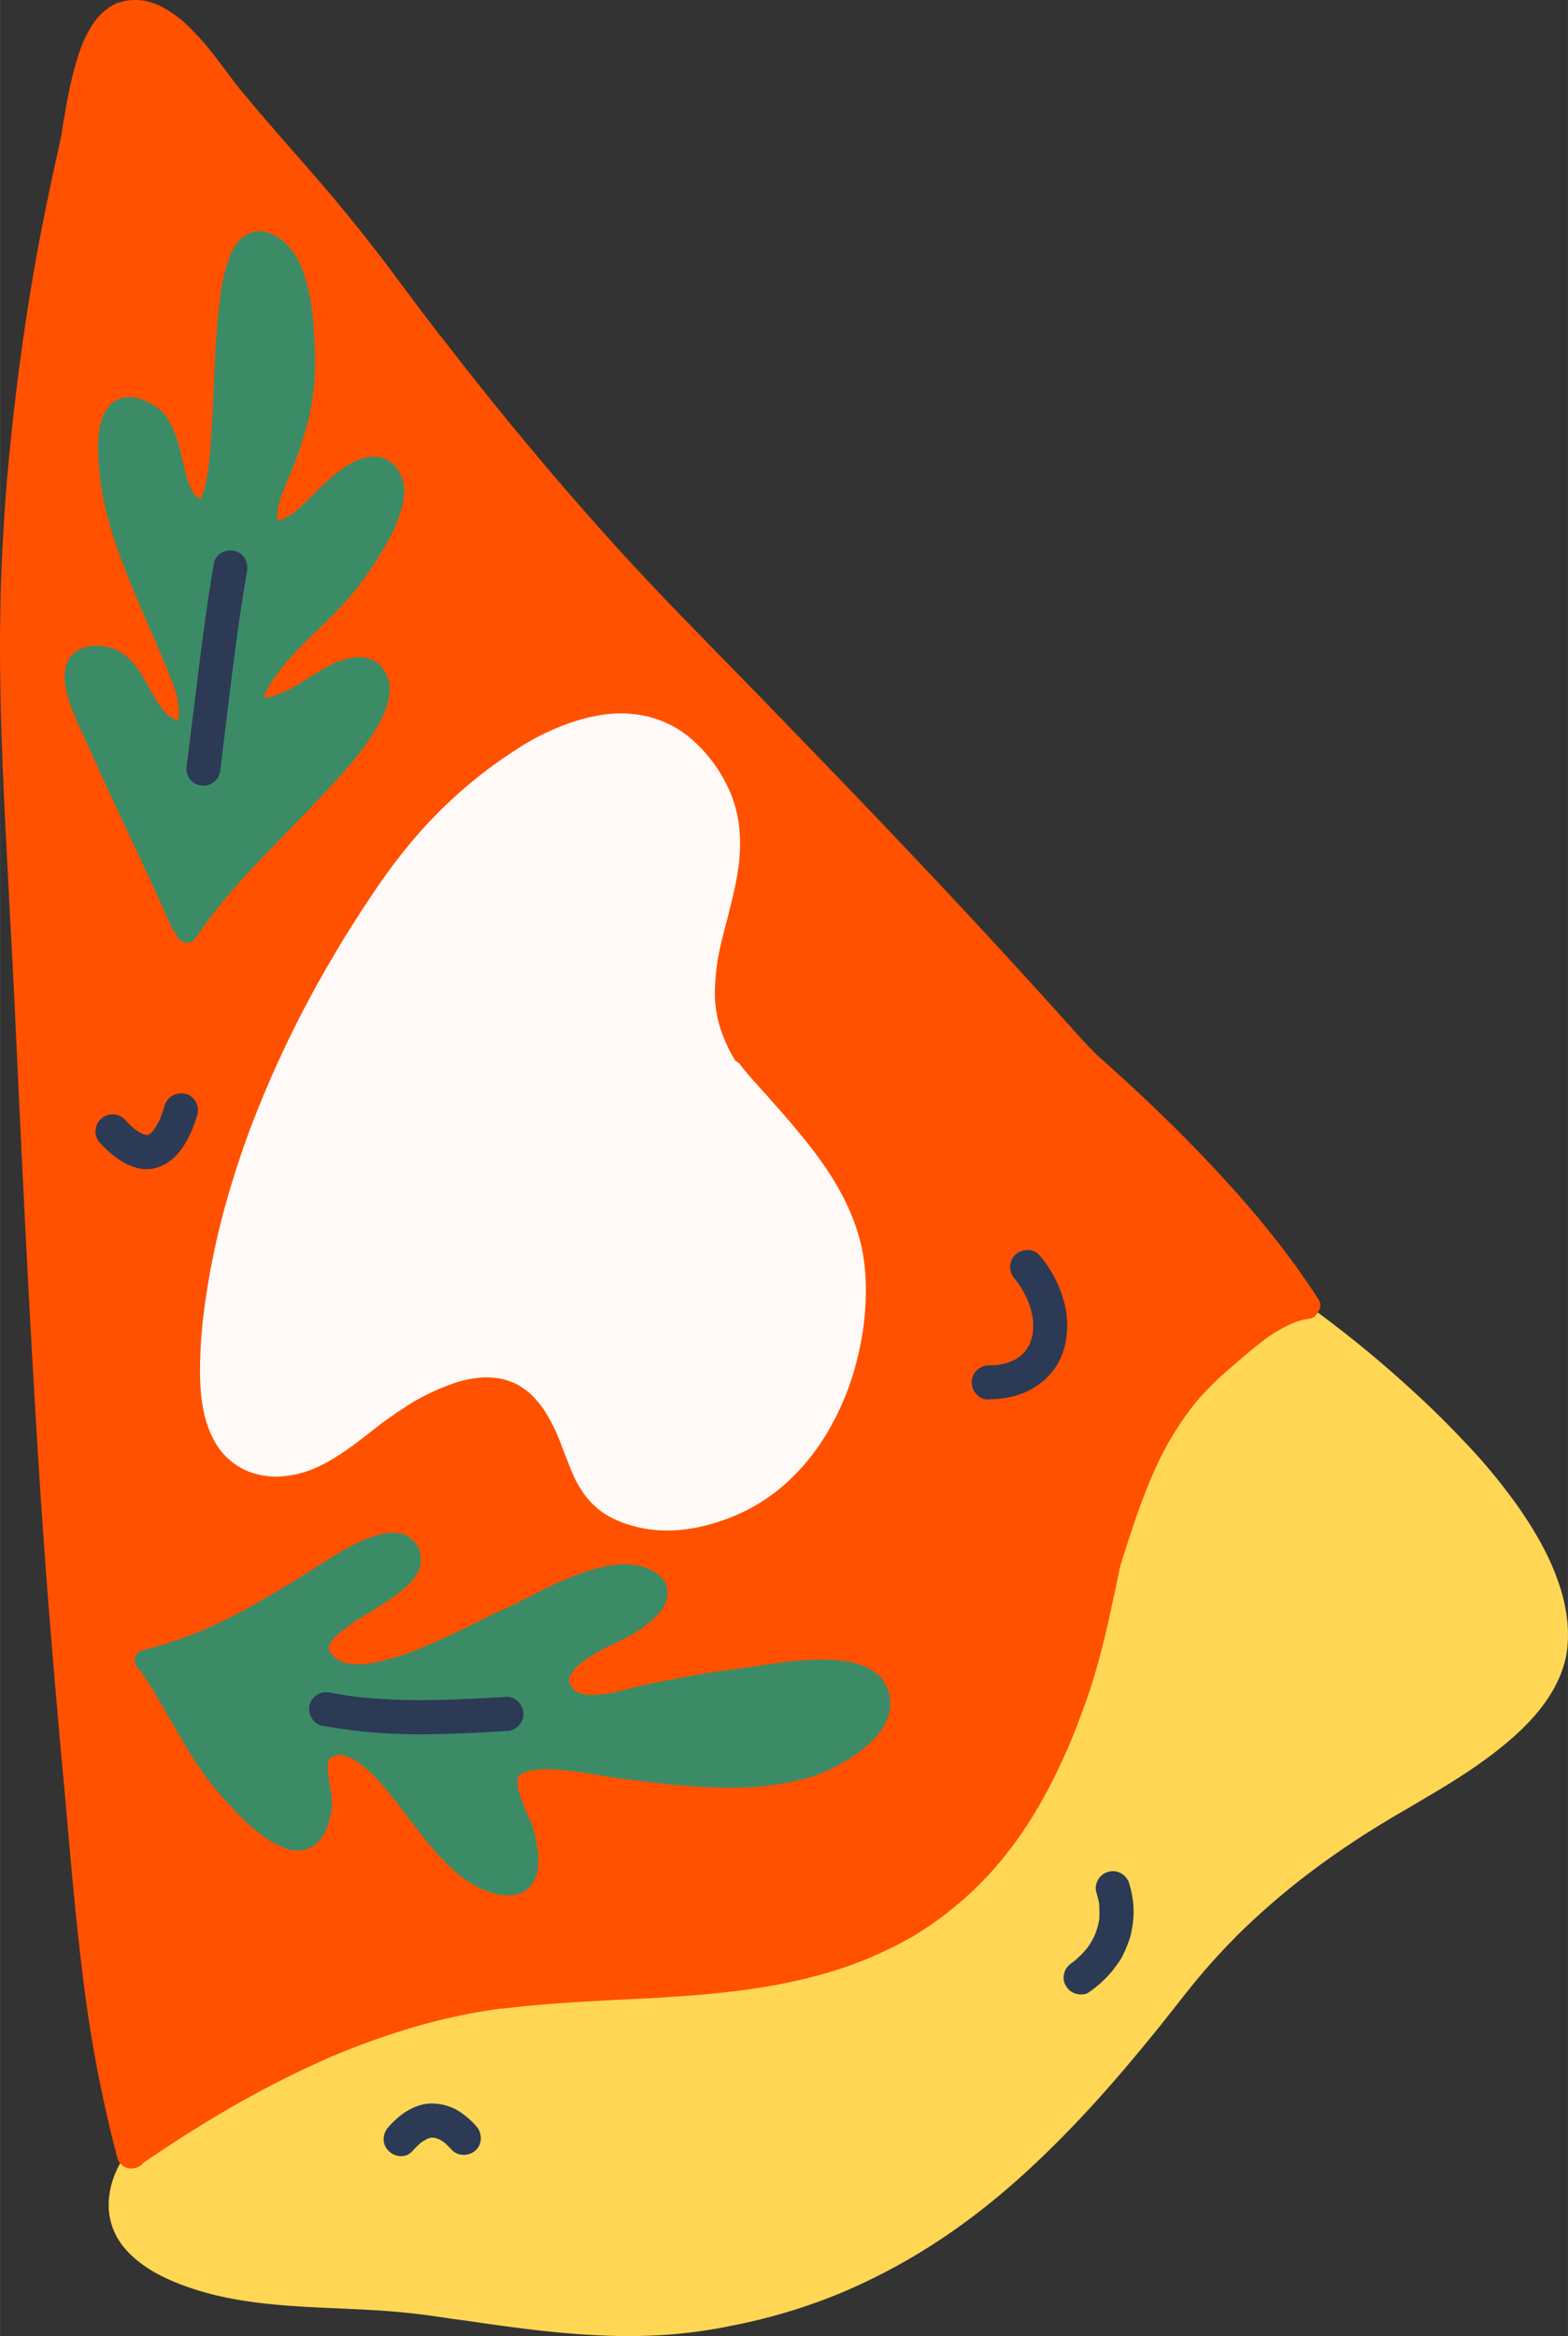 <svg xmlns="http://www.w3.org/2000/svg" width="725.2" height="1080" viewBox="-0.005 0 725.181 1080.014" style=""><rect x="-0.005" y="0" width="725.181" height="1080.014" fill="#333333" stroke="none"/><g><g data-name="Layer 2"><path d="M723.5 769c.4-1.4.7-2.8 1-4.3a60.6 60.6 0 0 0 .2-16.6 77.2 77.2 0 0 0-4.1-17c-3.6-10.5-9.3-21.2-17.9-33.7a264.3 264.3 0 0 0-27-32.5c-9.8-10.4-20.5-20.5-32.5-31s-23.3-19.4-36-28.8c-10.7-7.9-20.5-14.7-30-20.6a7.3 7.3 0 0 0-5-1.4 7 7 0 0 0-4.7 2.6l-.5.7a149.5 149.5 0 0 0-38.7 27.2 197.1 197.1 0 0 0-29.7 37.5c-14.8 24.3-26.4 52.1-37.6 90.4-1.3 4.4-2.6 8.8-3.8 13.3-1.9 6.8-3.7 13.7-5.5 20.5L449 786c-1.4 5.8-2.8 11.8-4.5 17.7l-.7 2.7a141.9 141.9 0 0 1-12.7 29.6 115.5 115.5 0 0 1-17 21.7 125.8 125.8 0 0 1-24.5 18.2c-12.6 6.9-26.9 12.3-43.9 16.7-28.8 7-58.9 9.7-88 12.3-21.8 1.9-44.3 3.9-66.2 7.7-4.7.9-9.7 1.8-14.6 3.1s-7.7 2.5-10.6 3.6a241.7 241.7 0 0 0-26.4 12.1c-23.1 11.9-42 24.4-57.9 38a134.4 134.4 0 0 0-21.5 22.7c-4.4 6.3-7.4 12.1-9 17.9a43.4 43.4 0 0 0-1.1 6.1 30.9 30.9 0 0 0 7.5 23.6c8.5 9.8 21.2 15 30 18 20.2 6.9 41.6 8.3 63.5 9.3l4.6.2c8.9.4 18.2.8 27.4 1.6s17.6 2 26.1 3.3l5.3.7c20.6 3 41.8 6 62.8 6.9a262.7 262.7 0 0 0 32.2-.4 229.9 229.9 0 0 0 28.7-4.1 263.3 263.3 0 0 0 49.4-14.7 277.4 277.4 0 0 0 43.3-22.7c24.2-15.5 47.3-35.5 72.7-63 10.2-11.1 20.6-23.3 32.8-38.4l7.2-9.1c3.3-4.2 6.6-8.4 10-12.5 6.1-7.3 12.9-14.7 20.2-21.9a342.7 342.7 0 0 1 43.6-35.8c7.6-5.3 15.4-10.4 23.3-15.1 3.7-2.3 7.6-4.5 11.4-6.7l7.2-4.3c13.7-8 28-17 40.4-28s20.3-22.4 23.5-34zM134.6 949.9l1.5-.9 1.2-.6-2.7 1.5z" fill="#ffd754"></path><path d="M584.7 596.8a1.9 1.9 0 0 0 .2-.7 26.6 26.6 0 0 0 .1-10.2c-1.1-7-4.4-13.4-7.5-18.8-4-7.1-8.8-13.5-14.8-20.9-11.7-14.7-24.8-28-37.2-40.4l-8-7.9c-2.7-2.6-5.4-5.2-8-7.9-5.3-5.2-10.4-10.9-15.3-16.3-45.4-50.7-92.3-99.6-128.2-136.6q-16.2-16.8-32.6-33.5l-6.6-6.8c-8.3-8.5-17-17.4-25.3-26.2-19.8-21-39.6-43.4-60.3-68.4-12.4-14.9-25-30.7-37.6-47.1l.4.7c-7.2-9.4-14.5-19.1-22.3-29.6s-16.3-21.2-24.4-31-14.4-16.8-21.5-25l-3.1-3.5-12.9-14.9-1.3-1.6c-3.1-3.6-6.3-7.4-9.4-11.3l-4-5.3c-5.1-6.9-10.5-14-16.7-20.2A54 54 0 0 0 74.7 3.1 28.9 28.9 0 0 0 67.1.4a27 27 0 0 0-9.8.1 4.8 4.8 0 0 0-1.4.5 4.5 4.5 0 0 0-1.9.5c-6.8 3-11.9 9.1-16 19.1a97.6 97.6 0 0 0-3.2 9.6c-.4 1.4-.7 2.8-1.1 4.2-1.3 5.1-2.3 10.2-3.2 15.1-.4 2.5-.9 5.1-1.3 7.6l-.8 5c-.8 4.4-1.8 8.8-2.8 13.1l-.3 1.5c-3.2 14.3-6.2 29.4-9 44.9-5.1 28.8-9.1 58.4-12.2 90.5C1.3 241.2-.1 271.5 0 302s1.5 62.1 2.9 88.3l1.3 25.4c1.2 21.7 2.3 43.3 3.3 65 2.9 62.6 5.9 124 9.7 186.2 1.9 30.8 3.9 59.4 6.2 87.4 1.5 18.7 3.2 37.7 4.8 56.1.9 9.5 1.8 18.9 2.6 28.4 2.3 26.3 4.7 53.5 8.2 80.5a616.8 616.8 0 0 0 15.4 78.9 6.8 6.8 0 0 0 9 3.8 6.3 6.3 0 0 0 2.8-2l.6-.4c30.6-21 59.3-37.1 87.7-49.3A345.2 345.2 0 0 1 192 937a270.7 270.7 0 0 1 39.7-8.4h1c17.8-2.2 36.4-3.2 54.3-4.1 34.4-1.7 69.8-3.6 103.1-14.8a186 186 0 0 0 31.8-14.3 158 158 0 0 0 26.1-19.5c14.5-13.1 27.4-30.4 38.2-51.5a283.2 283.2 0 0 0 14.4-33.3c2.7-7.1 5.1-14.6 7.4-22.9 1.8-6.7 3.7-14.1 5.5-22.6s3.5-16.1 5.1-24.2 3.1-15.4 4.8-23c1.3-5.8 3.1-13.5 5.2-21.2a205.9 205.9 0 0 1 7.7-23 130.9 130.9 0 0 1 13.8-24.4 51.3 51.3 0 0 1 8.2-7.4l-.3.2 5.6-4 5.2-3.9a75.3 75.3 0 0 0 11.2-9.6 21.1 21.1 0 0 0 4.7-8.3z" fill="#ff5100"></path><path d="M597.3 596.2c-9.2-12.7-19.1-24.8-29.3-36.6s-20.1-22.3-30-33.7c-19.1-21.9-37.2-45-59.2-64.2-4.2-3.7-8.6-7.2-13.2-10.6a5.6 5.6 0 0 0-3.5-1.3 4.8 4.8 0 0 0-4.8 5.1 4.5 4.5 0 0 0 1.5 3.4c22.6 16.4 40.9 37.8 58.9 58.9l13.6 15.9c4.5 5.2 9.2 10.4 13.9 15.5 10 11 19.8 22.2 29.1 33.7 0-.1-.1-.1-.1-.2l.3.4.5.6-.2-.2c4.8 6 9.5 12.1 14 18.4a5.3 5.3 0 0 0 3.1 2.2 4.9 4.9 0 0 0 5.9-3.6 4 4 0 0 0-.5-3.7zm-22.8-13.7c-.1-.1-.1-.2-.2-.2l.5.6-.3-.4z" fill="#ff5100"></path><path d="M609.9 600.9c-15.1-23.6-33.4-45.1-52.6-65.3s-40-39.3-61.2-57.7l-5.4-4.7a4.9 4.9 0 0 0-6.9.2 4.8 4.8 0 0 0 .2 6.9c33.7 29.1 66.5 59.7 94.7 94.3a369.3 369.3 0 0 1 22.8 31.4 5 5 0 0 0 9-1.3 4.6 4.6 0 0 0-.6-3.8zm-31.3-26.4c0-.1-.1-.2-.2-.3s.2.2.2.3z" fill="#ff5100"></path><path d="M609.7 603.8a4.9 4.9 0 0 0-2.1-3.1 5.1 5.1 0 0 0-3.8-.7c-5.7.6-11.1 3-16.1 5.8a108.3 108.3 0 0 0-15.3 10.8c-4.3 3.5-8.5 7.3-12.8 11a122.9 122.9 0 0 0-15 15.6c-17.4 21.2-26.2 47.6-34.4 73.3-3.1 9.6-6.1 19.2-9.5 28.6a4.9 4.9 0 1 0 9.4 3.1c8.5-23.9 14.6-48.9 25.5-72a139.4 139.4 0 0 1 18.7-29.4q3.9-4.3 8.1-8.4c2.6-2.6 5.5-4.9 8.3-7.4 5.2-4.5 10.4-9 16-13a63.3 63.3 0 0 1 12.5-6.8 31.1 31.1 0 0 1 6.7-1.6 4.5 4.5 0 0 0 3.1-2.1 4.2 4.2 0 0 0 .6-1.4 4.5 4.5 0 0 0 .1-2.3z" fill="#ff5100"></path><path d="M602.8 598.3a4.8 4.8 0 0 0-3.3-4.9c-5.9-1.8-11.9.5-16.8 3.6a64.4 64.4 0 0 0-9.7 7.5 5.1 5.1 0 0 0-1.6.9 178.5 178.5 0 0 0-20.7 21 5 5 0 0 0-6.3 1.7c-13.1 19.8-23.9 40.9-36 61.2a4.9 4.9 0 0 0 8.3 5.3c4.7-7.8 9.2-15.8 13.7-23.8a4.8 4.8 0 0 0 4.9-2.2c3.1-5.5 6.1-11 8.9-16.7l1.2-1.9h.1a5.8 5.8 0 0 0 3.1-2.2l1.3-1.6 9.7-11.7 5.6-6.6 2.4-2.9a15.1 15.1 0 0 0 1.7-2l3.2-3.7 2.5-3 .7-.8a82.6 82.6 0 0 1 10.5-9.1l1.4-.9a3.4 3.4 0 0 0 2.4.7 31.9 31.9 0 0 0 6.9-1 4.5 4.5 0 0 0 3.5-2.9 6.1 6.1 0 0 0 1.7-1.5l.6-1.4a3.7 3.7 0 0 0 .1-1.1zm-37.5 28.6c-.1.2-.1.3-.2.4l.2-.3zm-27.5 15.8l-.3.5.3-.5z" fill="#ff5100"></path><path d="M590.9 598.5l-.8-.7a4.6 4.6 0 0 0-1.6-1.8 5 5 0 0 0-6.8 1.5c-1.5 2.3-2.8 4.6-4.4 6.9a5.1 5.1 0 0 0 .5 6 5.7 5.7 0 0 0 1.8 1.2 4.8 4.8 0 0 0 5.8.8 19.5 19.5 0 0 0 2.5-1.8 13.7 13.7 0 0 0 1.7-1.7 4.9 4.9 0 0 0 1.6-4.2c.1-.1.1-.2.2-.2a3.8 3.8 0 0 0 .6-1.3 5 5 0 0 0-1.1-4.7z" fill="#ff5100"></path><path d="M395.6 631.6c.4-1.4.8-2.9 1.1-4.3a128.6 128.6 0 0 0 3.7-33.9 90.5 90.5 0 0 0-2.1-17.7 94.8 94.8 0 0 0-5.9-17.2c-6.2-13.9-15.6-26.1-23.1-35.1-4.2-5.2-8.8-10.3-13.2-15.3l-.4-.5-3.1-3.4c-3.5-3.9-7.2-7.9-10.4-12.2a4.8 4.8 0 0 0-2-1.4 72.1 72.1 0 0 1-7.1-15.3 56.7 56.7 0 0 1-2.5-15 104.4 104.4 0 0 1 2.8-23.8c.9-3.8 1.9-7.6 2.9-11.4 1.9-7.4 3.8-15 5-22.7a76.7 76.7 0 0 0 .8-17.3 57.7 57.7 0 0 0-3.9-17.6 68.1 68.1 0 0 0-20.3-27.4 48.8 48.8 0 0 0-25.3-10c-8.2-.9-17.2.3-27.5 3.6a114.7 114.7 0 0 0-26.3 12.8 214 214 0 0 0-45.6 39.3 256.1 256.1 0 0 0-17.6 22.7c-7.5 10.9-15 22.5-22 34.5a512.9 512.9 0 0 0-37.2 77c-4.7 12.4-8.7 24.8-12.1 36.9a351.5 351.5 0 0 0-9.3 44.4 217.9 217.9 0 0 0-2.5 34.7c.2 8.7 1.1 19.9 6.3 29.6a32.4 32.4 0 0 0 6.3 8.4 31.6 31.6 0 0 0 10.3 6.5 36.6 36.6 0 0 0 12.6 2.2 49.3 49.3 0 0 0 14.3-2.6 63.3 63.3 0 0 0 11.6-5.6 133.3 133.3 0 0 0 11.8-8.1l4.7-3.6 5.6-4.4c3.7-2.7 7.5-5.4 11.2-7.7l.3-.3a105.3 105.3 0 0 1 23.9-11.4 53 53 0 0 1 12.6-2.2 38.9 38.9 0 0 1 8.5.8 37.7 37.7 0 0 1 6.4 2.3 36.3 36.3 0 0 1 6.6 4.7 44.8 44.8 0 0 1 7.1 8.8 87.1 87.1 0 0 1 7.6 16.3l1.1 2.8c1.5 3.8 3 7.8 4.8 11.6a61.2 61.2 0 0 0 4 6.6 37.8 37.8 0 0 0 5.7 6.2c3.8 3.5 9.2 6.3 16 8.3a56.6 56.6 0 0 0 9.8 2 64.7 64.7 0 0 0 10.7.3 79.9 79.9 0 0 0 19.8-3.9 85 85 0 0 0 30.9-17.4 100.3 100.3 0 0 0 21.1-26.5 123.8 123.8 0 0 0 11.5-28.1z" fill="#fff9f7"></path><path d="M411 792.6a17.8 17.8 0 0 0-.9-12.7 16.6 16.6 0 0 0-3.8-5.4 24.2 24.2 0 0 0-5.3-3.6 39.8 39.8 0 0 0-12.8-3.2 91.3 91.3 0 0 0-15-.2c-7.4.4-14.8 1.5-22 2.6l-2.9.4-7 1-7.5 1c-5.9.8-12.2 1.9-19.5 3.3-5.1.9-11.9 2.2-18.7 3.8l-5.3 1.3-6.4 1.6a54.6 54.6 0 0 1-11.2 1.1 23.7 23.7 0 0 1-4.1-.6l-2.2-1a7.4 7.4 0 0 1-1.3-1.2 5.7 5.7 0 0 1-1.2-1.8 6.9 6.9 0 0 1-.5-1.3 4.9 4.9 0 0 1-.1-1.2 5 5 0 0 1 .2-1.2l.9-1.8a19.9 19.9 0 0 1 3.1-3.6 71.8 71.8 0 0 1 13.4-8.5l4-1.9 6.7-3.4a60.4 60.4 0 0 0 10.6-7.7c2.2-2 5.1-5.2 6.1-8.9a10.5 10.5 0 0 0 .4-1.7 12.9 12.9 0 0 0-.3-3.9 13.6 13.6 0 0 0-1.1-2.8 10.7 10.7 0 0 0-2.2-2.5 15.1 15.1 0 0 0-3.8-2.6c-3.8-2.1-8.7-3-14.6-2.7a63 63 0 0 0-15.7 3.3c-9.5 3.1-18.6 7.7-27.4 12.2l-2.7 1.4-.8.3h.4l-.4.2-7 3.3-1.2.5-4.4 2-8.2 4.1-7.1 3.5c-7.2 3.4-13.2 6.1-18.9 8.4a116.5 116.5 0 0 1-18.8 5.9 45.7 45.7 0 0 1-10.5 1 24.8 24.8 0 0 1-5.1-.8 14.7 14.7 0 0 1-2.8-1.4 12.1 12.1 0 0 1-2.4-2.1 10.9 10.9 0 0 1-1.3-1.7l-.3-.9a2.2 2.2 0 0 0-.1-.8c.1-.3.1-.5.2-.8a8.9 8.9 0 0 1 .8-1.7 19.4 19.4 0 0 1 3.4-3.7 107.2 107.2 0 0 1 14.3-9.9l2.3-1.4c6-3.8 11.9-7.5 16.7-12.4a20.9 20.9 0 0 0 2.3-2.9l.3-.4 1.1-1.9c.4-.8.6-1.6.9-2.3v-.4a13 13 0 0 0-1.3-9.3 12 12 0 0 0-9.5-5.9c-4.7-.4-9.4 1.1-12.5 2.2a93.3 93.3 0 0 0-14.5 7.2c-3.1 1.8-6.1 3.7-9.1 5.6l-1.8 1.2c-6 3.9-12 7.5-19.1 11.7s-14.7 8.5-21.4 11.8A181.8 181.8 0 0 1 65.7 763a5 5 0 0 0-2.9 2.6l-.3.8a5.1 5.1 0 0 0 .1 3 4.5 4.5 0 0 0 1.9 2.4c5.3 7.6 10 15.8 14.5 23.7l6.5 11.1a167.1 167.1 0 0 0 11.6 17.3c2.9 3.8 6.1 7.3 9.1 10.6 4.7 5.1 10.3 10.9 17 15.4a35.7 35.7 0 0 0 10.6 5.2 18.7 18.7 0 0 0 4.9.4 13.6 13.6 0 0 0 5.7-1.8c2.6-1.4 4.5-4.2 5.6-6.1a19.2 19.2 0 0 0 1.7-4l.6-2 .9-3.9c.7-4.2 0-8.4-.7-12.4a55.1 55.1 0 0 1-1-9 15.5 15.5 0 0 1 .4-2.1 3.6 3.6 0 0 1 .4-.9l.5-.6.9-.6 1.7-.6 2-.2a14 14 0 0 1 2.8.6 28.2 28.2 0 0 1 4.6 2.3 60.6 60.6 0 0 1 11.3 10.3l-.3-.5c4.6 5.3 8.9 10.9 13 16.4l6.8 8.7a139.6 139.6 0 0 0 13 14.4 53.4 53.4 0 0 0 14.8 10.1c4.3 1.9 10.7 3.8 16.6 1.9a11.2 11.2 0 0 0 5.5-3.8 12.5 12.5 0 0 0 2.7-5.4l.3-1.1a24.2 24.2 0 0 0 .4-6.6 40.6 40.6 0 0 0-.9-7 55.8 55.8 0 0 0-1.6-6.8c-.7-2-1.6-4-2.4-5.9l-.5-1.2a74.5 74.5 0 0 1-3.9-10.8 18.4 18.4 0 0 1-.3-3.3 7.7 7.7 0 0 1 .2-1.5l.4-.9.6-.7 1.3-.8a21.2 21.2 0 0 1 3.3-1.1 52.9 52.9 0 0 1 10.9-.6 194.5 194.5 0 0 1 21.5 2.8l4.3.7c3.7.6 7.5 1.1 11.3 1.5l3.9.5c7.6.9 13.9 1.6 19.7 2 16 1.4 28.8 1.3 40.4-.2a112.3 112.3 0 0 0 19.3-4.2 69 69 0 0 0 12.1-5.5 69.7 69.7 0 0 0 13.1-9.1c4.3-3.9 7.2-7.8 8.8-12a13.9 13.9 0 0 0 .6-1.9z" fill="#3c8b67"></path><path d="M179.2 325.3c.3-1 .5-2.1.7-3.1a16.7 16.7 0 0 0-3-13.3c-2.9-4-8.2-5.8-14.1-4.8s-10.1 3.4-14.6 5.9l-6.5 4-5.6 3.5a56 56 0 0 1-11.1 4.7l-3.2.5a35.9 35.9 0 0 1 2.6-5.5c4.3-7.3 10.1-13.6 15.2-18.8l.4-.4 6.2-6.1c7.2-6.9 14.6-14.1 20.6-22.3a170.9 170.9 0 0 0 13.7-21.5 60.9 60.9 0 0 0 5.1-12.8l.3-.8a41.5 41.5 0 0 0 1-5.8 21.9 21.9 0 0 0-.8-7.2 14.8 14.8 0 0 0-8.1-9.4c-4.2-1.9-9-.8-12.3.5a40.3 40.3 0 0 0-9.3 5.6 94.4 94.4 0 0 0-8.7 7.6l-3.9 3.9-3.4 3.3a30.7 30.7 0 0 1-2.6 2.5 41.5 41.5 0 0 1-4.9 3.5 23 23 0 0 1-3.7 1.6h-.8a18 18 0 0 1-.2-2.2 28.4 28.4 0 0 1 1.1-6.6 56.7 56.7 0 0 1 2.7-7.3c1.5-3.6 3.1-7.3 4.5-11s3.5-10 4.9-14.9c.6-2.2 1.2-4.4 1.7-6.6a112.6 112.6 0 0 0 2.6-22.6c.1-4.5-.1-9.2-.4-14.4-.5-8.9-1.6-20.5-5.8-31.2a33.2 33.2 0 0 0-8.2-12.1 16.6 16.6 0 0 0-3.1-2.1 19.4 19.4 0 0 0-3.5-1.8 12.9 12.9 0 0 0-6.6-.7 11.8 11.8 0 0 0-5.9 2.7c-2.9 2.4-5.1 5.9-6.8 11.2-.4 1.1-.7 2.1-1 3.2a95.5 95.5 0 0 0-2.6 13.5c-1 7.2-1.5 14.4-1.9 20-.5 7.5-.8 15-1.1 22.5-.3 5.4-.5 10.7-.8 16s-.7 12.1-1.3 17a84.8 84.8 0 0 1-2 12.3A22.8 22.8 0 0 1 93 230a4.3 4.3 0 0 1-.4.7l-.7-.3-1.2-1a15.6 15.6 0 0 1-1.6-2 37 37 0 0 1-3.2-8.7c-.5-1.7-.9-3.3-1.3-5-1.6-6.9-3.2-14.1-7.2-20.2-2.1-3.4-5.5-6.1-10.2-8.2a25.7 25.7 0 0 0-5.4-1.6 15.6 15.6 0 0 0-6 .5 11.1 11.1 0 0 0-3.8 2.1 12.8 12.8 0 0 0-3.5 4.4 22.4 22.4 0 0 0-1.8 4.4 29.4 29.4 0 0 0-.9 4.8 58.3 58.3 0 0 0-.3 11.7c.1 3.4.5 7.1 1 11.3s1.5 9.1 2.6 13.5a210.3 210.3 0 0 0 8.9 27.2c3.3 8.6 7 17.2 10.6 25.4l2.3 5.3c2.2 5.1 4.4 10.2 6.5 15.4l.5 1.3a101.8 101.8 0 0 1 3.6 9.7 37.4 37.4 0 0 1 1.2 9.1 14.3 14.3 0 0 1-.3 2.9v.5l-2.2-.9a24.2 24.2 0 0 1-3.6-2.7 37.1 37.1 0 0 1-4.9-6.9l-.2-.2-2-3.5c-4-7.4-8.1-15.1-16.1-18.7a20.2 20.2 0 0 0-7.5-1.7 20.4 20.4 0 0 0-8 1.1 12.9 12.9 0 0 0-5.2 3.7 13.1 13.1 0 0 0-2.2 4.6l-.3 1.4a19.8 19.8 0 0 0-.2 5.9 42.2 42.2 0 0 0 1.4 6.9 91.7 91.7 0 0 0 4.5 12l2.5 5.5 2.5 5.5 9.9 21.7 8.8 18.9c6.7 14.2 13.6 28.9 20 43.5a5.1 5.1 0 0 0 1.9 2.2 4.7 4.7 0 0 0 1.9 3.2 4.9 4.9 0 0 0 3.9 1 4.2 4.2 0 0 0 3-1.9c12.1-18 27.4-33.7 42.2-48.9 5.7-5.8 11.5-11.8 17.1-17.8s11.6-12.5 17-19.4a118.3 118.3 0 0 0 8.5-12.8 41.4 41.4 0 0 0 4.1-9.6z" fill="#3c8b67"></path><path d="M492.1 601.9a54.9 54.9 0 0 0-11.3-21.5c-2.7-3.3-8.2-3.2-11.1-.4a7.3 7.3 0 0 0-2.5 5.5 8.1 8.1 0 0 0 2.1 5.7l1.8 2.3a52.7 52.7 0 0 1 4.8 9.1 43.3 43.3 0 0 1 1.9 7.9 42.8 42.8 0 0 1-.2 6.2 27.9 27.9 0 0 1-1.4 4.7 23.9 23.9 0 0 1-2.1 3.4 24.4 24.4 0 0 1-2.9 2.7 27.3 27.3 0 0 1-4.5 2.3 31.1 31.1 0 0 1-6.6 1.4h-2.6c-4.3.1-8 3.2-8.1 7.6s3.3 8.3 7.6 8.2c7.9-.2 16-1.7 22.6-6.4a26.5 26.5 0 0 0 4.2-3.3 41.9 41.9 0 0 0 3.9-4.5 31.2 31.2 0 0 0 4.5-9.6c.1-.2.1-.4.2-.6a41.9 41.9 0 0 0-.3-20.8z" fill="#2c3a56"></path><path d="M85.9 505.8a8 8 0 0 0-9.8 5.3c-.6 2.2-1.4 4.4-2.2 6.5a42.7 42.7 0 0 1-3 5.1 7.5 7.5 0 0 1-1.6 1.5l-.8.5h-1.2l-1.7-.6a22.1 22.1 0 0 1-3.6-2.3 46.8 46.8 0 0 1-3.9-3.8 7.9 7.9 0 1 0-11.5 10.8c6.5 6.9 16.2 14.2 26.3 10.9s15.4-14.4 18.3-24.2a.3.3 0 0 0 .1-.2 8 8 0 0 0-5.4-9.6z" fill="#2c3a56"></path><path d="M524.3 884.5a45.8 45.8 0 0 0-2.2-14.2 7.9 7.9 0 0 0-15.2 4.1 53.6 53.6 0 0 1 1.4 5.4 60.9 60.9 0 0 1 .1 7.4 34.6 34.6 0 0 1-1.9 7 31.4 31.4 0 0 1-3.7 6.4 43 43 0 0 1-6.4 6.4l-.6.4c-1.7 1.3-3.1 2.6-3.6 4.9a7 7 0 0 0 .8 5.8 7.4 7.4 0 0 0 4.8 3.7c1.9.5 4.4.4 5.9-.8a53.4 53.4 0 0 0 10.8-9.9c1.4-1.8 2.8-3.7 4-5.6a49.1 49.1 0 0 0 3.3-7.4 24.7 24.7 0 0 0 1-2.9 55.2 55.2 0 0 0 1.5-10.7z" fill="#2c3a56"></path><path d="M220.1 982.8a37.8 37.8 0 0 0-9.3-7.6 24.8 24.8 0 0 0-11-2.7c-7.9-.1-15.1 5.1-20.1 10.8-2.9 3.2-3.2 7.9 0 11.1s8.3 3.3 11.1 0a51.8 51.8 0 0 1 4.1-4l2.7-1.6 1.7-.5h1.5l1.7.5a15.6 15.6 0 0 1 2.8 1.6 39.8 39.8 0 0 1 3.6 3.5c2.9 3.2 8.3 3 11.2.1a7.5 7.5 0 0 0 2-3.4 8.4 8.4 0 0 0-2-7.8z" fill="#2c3a56"></path><path d="M101.7 357.3c3.9-31 7.2-62.2 12.5-93a9.2 9.2 0 0 0-.8-5.9 7.9 7.9 0 0 0-4.9-3.7c-3.9-1-8.9 1.4-9.6 5.7-5.2 30.8-8.5 62-12.5 93a8.5 8.5 0 0 0 .8 5.9 7.7 7.7 0 0 0 4.9 3.7 8.1 8.1 0 0 0 5.9-.8 8.3 8.3 0 0 0 3.5-4.3c.1-.2.1-.4.2-.6z" fill="#2c3a56"></path><path d="M242.1 792.3c0-4.1-3.7-8-7.9-7.8-23 1.3-46.1 2.6-69 0-4.2-.5-8.3-1.2-12.4-1.9a7.9 7.9 0 0 0-9.6 5.6c-1 4 1.5 8.8 5.7 9.6a246.3 246.3 0 0 0 42.9 4c14.2.1 28.4-.7 42.5-1.5a8.1 8.1 0 0 0 7.5-5.8 7.8 7.8 0 0 0 .3-2.2z" fill="#2c3a56"></path></g></g></svg>